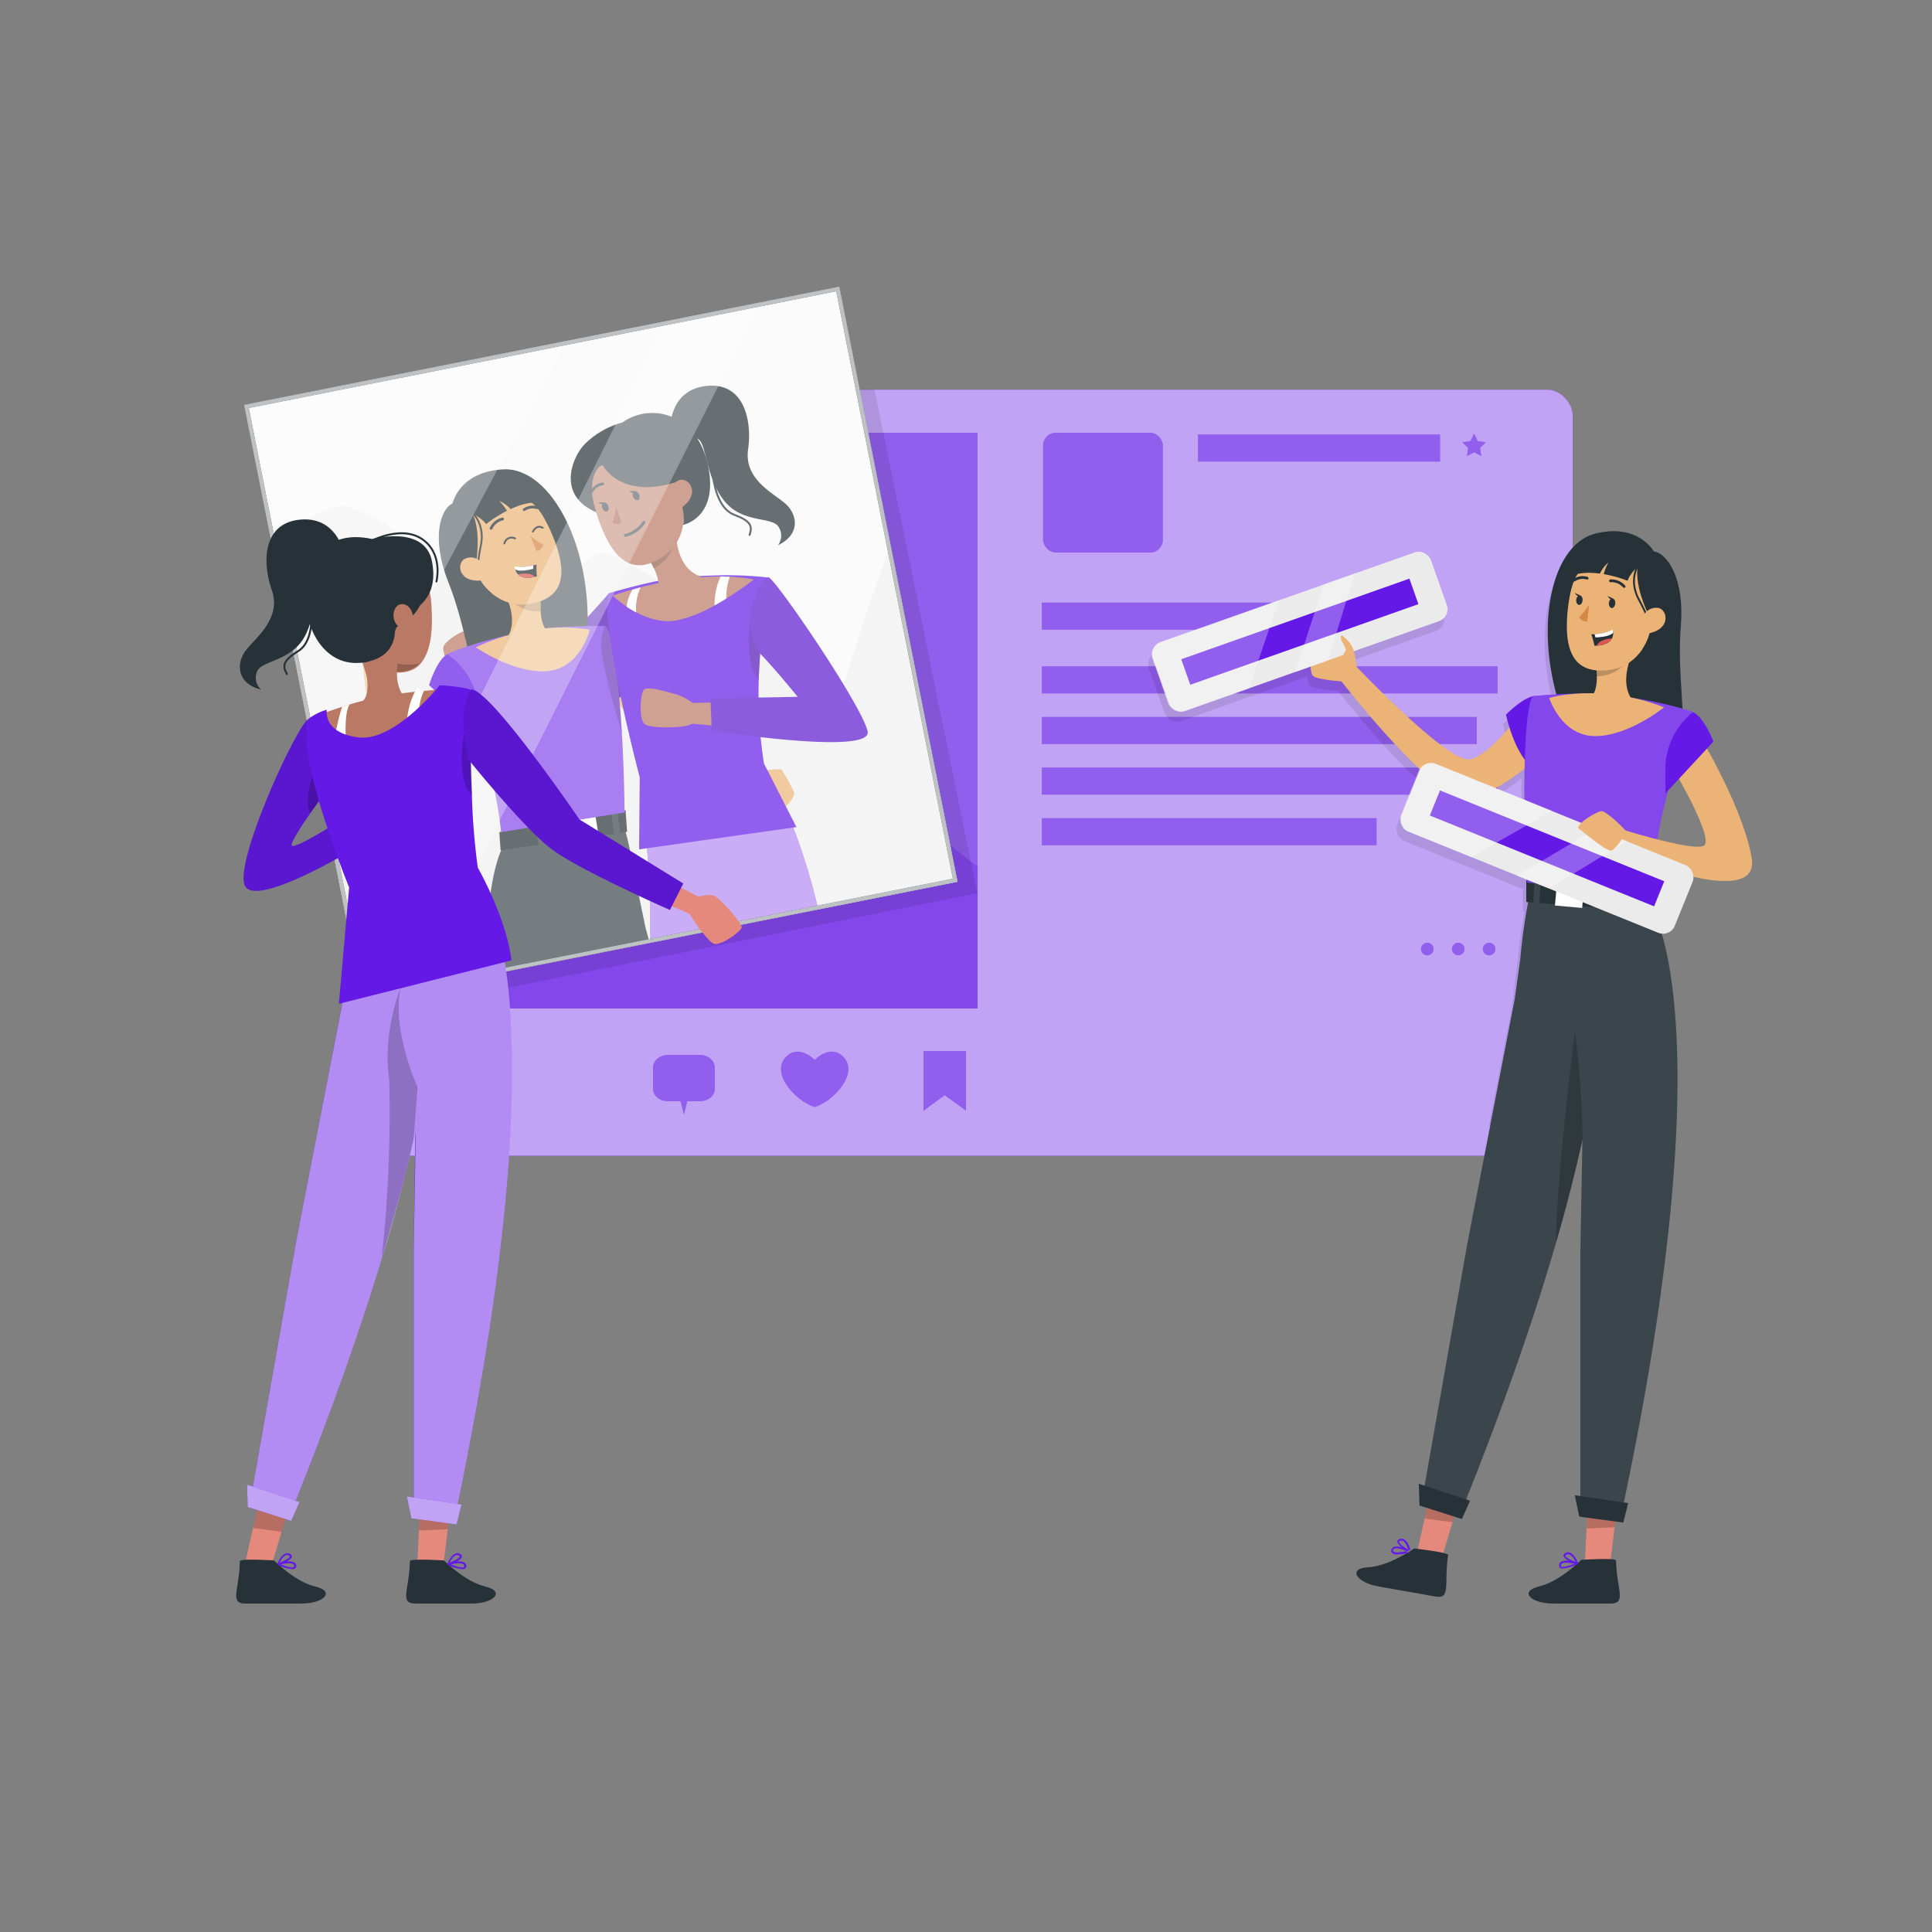 <svg xmlns="http://www.w3.org/2000/svg" viewBox="0 0 500 500"><rect x="0" y="0" width="500" height="500" fill="#808080" stroke="none"/><g id="freepik--post-template--inject-19"><rect x="93" y="100.85" width="314" height="198.25" rx="6.58" style="fill:#6419E6"></rect><rect x="93" y="100.85" width="314" height="198.25" rx="6.58" style="fill:#fff;opacity:0.6"></rect><rect x="103" y="112" width="150" height="149" style="fill:#6419E6"></rect><rect x="103" y="112" width="150" height="149" style="fill:#fff;opacity:0.3"></rect><polygon points="253 224.31 253 261 103 261 103 186.51 133.9 159.46 179.78 204.21 204.16 186.5 253 224.31" style="fill:#6419E6"></polygon><circle cx="213.45" cy="146.45" r="16.45" style="fill:#6419E6"></circle><polygon points="253 224.31 253 261 103 261 103 186.51 133.9 159.46 179.78 204.21 204.16 186.5 253 224.31" style="fill:#fff;opacity:0.2"></polygon><circle cx="213.45" cy="146.45" r="16.45" style="fill:#fff;opacity:0.2"></circle><path d="M181.06,273h-8.12c-2,0-3.94,1.32-3.94,3.37v5.37c0,2,1.9,3.26,3.94,3.26h3.2l.86,3.44.86-3.44h3.2c2,0,3.94-1.22,3.94-3.26v-5.37C185,274.32,183.1,273,181.06,273Z" style="fill:#6419E6"></path><path d="M218,273.25c-3.29-2.95-7.15,1.05-7.15,1.05s-3.85-4-7.15-1.05c-4.7,4.21,2.13,11.74,7.15,13.25C215.83,285,222.66,277.46,218,273.25Z" style="fill:#6419E6"></path><polygon points="250 287.44 244.5 283.44 239 287.44 239 272 250 272 250 287.44" style="fill:#6419E6"></polygon><rect x="269.95" y="112" width="31" height="31" rx="3.28" style="fill:#6419E6"></rect><rect x="310.06" y="112.45" width="62.62" height="7" style="fill:#6419E6"></rect><rect x="269.64" y="155.96" width="62.62" height="7" style="fill:#6419E6"></rect><rect x="269.64" y="172.45" width="117.91" height="7" style="fill:#6419E6"></rect><rect x="269.64" y="185.55" width="112.54" height="7" style="fill:#6419E6"></rect><rect x="269.64" y="198.64" width="117.91" height="7" style="fill:#6419E6"></rect><rect x="269.64" y="211.74" width="86.61" height="7" style="fill:#6419E6"></rect><polygon points="381.5 112.25 382.44 114.16 384.54 114.46 383.02 115.94 383.38 118.04 381.5 117.05 379.62 118.04 379.98 115.94 378.46 114.46 380.56 114.16 381.5 112.25" style="fill:#6419E6"></polygon><path d="M371,245.62a1.62,1.62,0,1,1-1.61-1.62A1.61,1.61,0,0,1,371,245.62Z" style="fill:#6419E6"></path><path d="M379,245.62a1.61,1.61,0,1,1-1.61-1.62A1.61,1.61,0,0,1,379,245.62Z" style="fill:#6419E6"></path><path d="M387,245.62a1.62,1.62,0,1,1-1.61-1.62A1.61,1.61,0,0,1,387,245.62Z" style="fill:#6419E6"></path><g style="opacity:0.3;isolation:isolate"><path d="M181.06,273h-8.12c-2,0-3.94,1.32-3.94,3.37v5.37c0,2,1.9,3.26,3.94,3.26h3.2l.86,3.44.86-3.44h3.2c2,0,3.94-1.22,3.94-3.26v-5.37C185,274.32,183.1,273,181.06,273Z" style="fill:#fff"></path><path d="M218,273.25c-3.29-2.95-7.15,1.05-7.15,1.05s-3.85-4-7.15-1.05c-4.7,4.21,2.13,11.74,7.15,13.25C215.83,285,222.66,277.46,218,273.25Z" style="fill:#fff"></path><polygon points="250 287.44 244.5 283.44 239 287.44 239 272 250 272 250 287.44" style="fill:#fff"></polygon><rect x="269.95" y="112" width="31" height="31" rx="3.28" style="fill:#fff"></rect><rect x="310.06" y="112.45" width="62.62" height="7" style="fill:#fff"></rect><rect x="269.64" y="155.96" width="62.62" height="7" style="fill:#fff"></rect><rect x="269.64" y="172.45" width="117.91" height="7" style="fill:#fff"></rect><rect x="269.64" y="185.55" width="112.54" height="7" style="fill:#fff"></rect><rect x="269.64" y="198.64" width="117.91" height="7" style="fill:#fff"></rect><rect x="269.64" y="211.74" width="86.61" height="7" style="fill:#fff"></rect><polygon points="381.5 112.25 382.44 114.16 384.54 114.46 383.02 115.94 383.38 118.04 381.5 117.05 379.62 118.04 379.98 115.94 378.46 114.46 380.56 114.16 381.5 112.25" style="fill:#fff"></polygon><path d="M371,245.62a1.62,1.62,0,1,1-1.61-1.62A1.61,1.61,0,0,1,371,245.62Z" style="fill:#fff"></path><path d="M379,245.62a1.61,1.61,0,1,1-1.61-1.62A1.61,1.61,0,0,1,379,245.62Z" style="fill:#fff"></path><path d="M387,245.62a1.62,1.62,0,1,1-1.61-1.62A1.61,1.61,0,0,1,387,245.62Z" style="fill:#fff"></path></g></g><g id="freepik--character-2--inject-19"><path d="M402,182.17c-3.39.19-5.94.44-5.94.44-3.21.77-7.09,4.82-7.09,4.82s.29,1.38.88,3.29c-3.38,4-7.47,8-10.42,8.28-5.22.56-24.43-19.06-29.2-24a18.15,18.15,0,0,0-.61-3.94l22-7.78a3.28,3.28,0,0,0,2-4.18l-4.1-11.63a3.28,3.28,0,0,0-4.18-2l-15.51,5.48,0-.12-8.08,2.85,0,.12-11.65,4.12,0-.12-30.64,10.82a3.55,3.55,0,0,0-2.16,4.34l4.11,11.63a3.48,3.48,0,0,0,4.38,1.95l16.5-5.83v0l12.06-4.26v0l4-1.43c0,1.17.24,2.16.72,2.49,1,.7,5.06,1.19,7.21,1.3,3.16,4,12.13,15.1,20.21,22.64a3.29,3.29,0,0,0-.26.49l-4.63,11.43a3.47,3.47,0,0,0,2,4.36l16.22,6.57h0l11.86,4.8,0,0,2.73,1.1a1,1,0,0,0,0,.17l-.27,0v5.58l.38,0c-.86,4.56-1.54,10.38-2,14.65L391.21,261l-5.9,30.45h14.33a6.5,6.5,0,0,0,6.58-6.49V144.21C399.81,151.19,397.74,166.48,402,182.17Zm-8.24,27.24-7.38-3a54.77,54.77,0,0,0,7.4-4.94C393.74,203.83,393.73,206.46,393.76,209.41Z" style="opacity:0.1"></path><path d="M428,142.7s-4-7.37-15.11-4.61c-12.23,3-16.63,27.26-7.4,49.57s28.71,19.29,29.84,8.72S434,174,435,162,431.6,143.19,428,142.7Z" style="fill:#263238"></path><path d="M396.84,180.13s-10.65,15.75-16.63,16.39-30.27-25.15-30.27-25.15l-4,3.43s23.16,30.15,32.44,31.54,26.95-17,26.95-17Z" style="fill:#ebb376"></path><path d="M396.84,180.13c-3.21.77-7.09,4.82-7.09,4.82s2.49,11.9,8,14.35S396.84,180.13,396.84,180.13Z" style="fill:#6419E6"></path><polygon points="366.81 401.48 373.31 402.63 375.97 393.76 378.41 385.62 370.91 383.01 368.73 392.78 366.81 401.48" style="fill:#e4897b"></polygon><path d="M374.77,402.45c.11-.72-8.79-1.71-8.79-1.71s-6.39,4.56-11.87,4.86-3.1,4,2.78,5l14.55,2.57C375.62,413.94,373.64,409.91,374.77,402.45Z" style="fill:#263238"></path><path d="M360.21,401.83a.85.85,0,0,1,0-1,1,1,0,0,1,.58-.51,3.74,3.74,0,0,1,2,.13c-.65-.51-1.2-1.08-1.14-1.55,0-.3.27-.52.71-.64a1.38,1.38,0,0,1,1.14.17,4.63,4.63,0,0,1,1.5,2.72.79.79,0,0,0,0-.17h0l-.88.55V402h.66s.1-.15.07-.13h0s0-.07,0-.07a13.94,13.94,0,0,1-3.16.48A1.81,1.81,0,0,1,360.21,401.83Zm.69-1.05a.52.52,0,0,0-.31.27c-.15.33-.06.44,0,.47.35.42,2.05.22,3.44-.1C363.07,401,361.59,400.53,360.9,400.78Zm1.54-2c-.13,0-.35.11-.36.24-.05.4,1.09,1.3,2.31,2a4,4,0,0,0-1.18-2.16.91.91,0,0,0-.49-.15A1,1,0,0,0,362.44,398.74Z" style="fill:#6419E6"></path><polygon points="368.7 392.99 375.94 393.94 378.39 385.71 370.9 383.05 368.7 392.99" style="opacity:0.2;isolation:isolate"></polygon><polygon points="410.21 404 416.81 404 417.9 394.94 418.88 386.57 411.04 385.33 410.6 395.22 410.21 404" style="fill:#e4897b"></polygon><path d="M418.23,403.84c0-.73-9-.16-9-.16s-5.5,5.6-10.85,6.86S396.06,415,402,415h14.77C421.06,415,418.4,411.38,418.23,403.84Z" style="fill:#263238"></path><path d="M403.77,405.76a.87.87,0,0,1-.21-1,.93.93,0,0,1,.47-.6,3.65,3.65,0,0,1,2-.22c-.73-.39-1.36-.86-1.39-1.33,0-.31.18-.56.59-.75a1.36,1.36,0,0,1,1.15,0c1.22.5,2,2.59,2,2.68a.23.23,0,0,1,0,.18l0,0h0l-.08.06a11.34,11.34,0,0,1-3.71,1.13A1.27,1.27,0,0,1,403.77,405.76Zm.5-1.15a.52.52,0,0,0-.26.31c-.09.35,0,.44.06.47.42.35,2.06-.14,3.38-.7C406.45,404.47,404.91,404.24,404.27,404.61Zm1.17-2.29c-.12.06-.33.18-.32.3,0,.4,1.3,1.1,2.63,1.6a4,4,0,0,0-1.54-1.92.92.92,0,0,0-.36-.07A1,1,0,0,0,405.44,402.32Z" style="fill:#6419E6"></path><polygon points="410.6 395.57 417.9 395.25 418.88 386.73 411.04 385.4 410.6 395.57" style="opacity:0.2;isolation:isolate"></polygon><path d="M368.09,387.83l10.68,1.88c10.79-26.87,18.46-49.3,23.88-67.91,2.92-10.05,5.14-19,6.89-26.91L409,324.15V390H420c26.41-125,7.7-154.39,7.7-154.39l-31.59-5.25a145.06,145.06,0,0,0-2.65,17.76L392,258.6l-12.35,63.77Z" style="fill:#263238"></path><path d="M368.09,387.83l10.68,1.88c10.79-26.87,18.46-49.3,23.88-67.91,2.92-10.05,5.14-19,6.89-26.91L409,324.15V390H420c26.41-125,7.7-154.39,7.7-154.39l-31.59-5.25a145.06,145.06,0,0,0-2.65,17.76L392,258.6l-12.35,63.77Z" style="fill:#fff;opacity:0.1;isolation:isolate"></path><polygon points="380.45 388.39 367.19 384 367.37 389.63 378.34 393.13 380.45 388.39" style="fill:#263238"></polygon><polygon points="421.37 389 407.55 386.98 408.71 392.5 420.11 394.04 421.37 389" style="fill:#263238"></polygon><path d="M351,172.54s-.6-2.73-1.67-3.38-8.38-2.38-9.2-1.7-1.52,6.65-.21,7.56,7.87,1.48,8.52,1.28Z" style="fill:#ebb376"></path><polygon points="428 231.19 428 235.91 395 233.44 395 227.86 428 231.19" style="fill:#263238"></polygon><rect x="402.63" y="229.31" width="7.07" height="5.36" transform="translate(790.02 499.3) rotate(-174.88)" style="fill:#fff"></rect><rect x="416.62" y="229.24" width="1.6" height="8.15" transform="translate(822.4 487.63) rotate(-177.08)" style="fill:#263238"></rect><rect x="416.62" y="229.24" width="1.6" height="8.15" transform="translate(822.4 487.63) rotate(-177.08)" style="fill:#fff;opacity:0.1;isolation:isolate"></rect><rect x="396.95" y="227.08" width="1.6" height="8.15" transform="translate(783.2 482.28) rotate(-177.08)" style="fill:#263238"></rect><rect x="396.95" y="227.08" width="1.6" height="8.15" transform="translate(783.2 482.28) rotate(-177.08)" style="fill:#fff;opacity:0.1;isolation:isolate"></rect><path d="M395.3,228.42l32.22,2.79a114.6,114.6,0,0,1,3.42-23.66c.78-3.09,1.74-6.53,3-10.52.67-2.12,1.4-4.41,2.22-6.87q.92-2.79,2-5.93A94.67,94.67,0,0,0,424.78,181a103.37,103.37,0,0,0-14.47-1.53c-6.27,0-13.47.66-13.47.66s-1,.24-1.67,6.89C394.59,193.26,394,205.73,395.3,228.42Z" style="fill:#6419E6"></path><path d="M395.3,228.42l32.22,2.79a114.6,114.6,0,0,1,3.42-23.66c.78-3.09,1.74-6.53,3-10.52.67-2.12,1.4-4.41,2.22-6.87q.92-2.79,2-5.93A94.67,94.67,0,0,0,424.78,181a103.37,103.37,0,0,0-14.47-1.53c-6.27,0-13.47.66-13.47.66s-1,.24-1.67,6.89C394.59,193.26,394,205.73,395.3,228.42Z" style="fill:#fff;opacity:0.2;isolation:isolate"></path><path d="M413,186.59c7.94-1,10.33-4.41,10.33-4.41-5-4.75-.86-13-.86-13L412.89,171a28.88,28.88,0,0,1,.37,4c.07,5.8-2.55,5.86-2.55,5.86C409,184,413,186.59,413,186.59Z" style="fill:#ebb376"></path><path d="M412.89,171a28.88,28.88,0,0,1,.37,4c6.46,0,9.18-5.81,9.18-5.81Z" style="opacity:0.2;isolation:isolate"></path><path d="M418.17,144.25c-8.31-.45-11.23,3.85-12.3,12.38-1.35,10.65.61,18.39,11.12,16.67C431.27,171,432,145,418.17,144.25Z" style="fill:#ebb376"></path><path d="M411.26,156.46a17.88,17.88,0,0,1-2.6,3.31,2.28,2.28,0,0,0,2.13,1.06Z" style="fill:#d58745"></path><path d="M416.38,156.06c-.05.68.28,1.26.73,1.29s.87-.48.92-1.16-.27-1.27-.73-1.3S416.44,155.37,416.38,156.06Z" style="fill:#263238"></path><path d="M417.49,154.93l-1.44-.69S416.69,155.54,417.49,154.93Z" style="fill:#263238"></path><path d="M407.92,155.25c-.05.68.27,1.26.73,1.3s.86-.49.92-1.17-.27-1.26-.73-1.3S408,154.57,407.92,155.25Z" style="fill:#263238"></path><path d="M409,154.13l-1.44-.7S408.23,154.74,409,154.13Z" style="fill:#263238"></path><path d="M416.78,150.32a4.36,4.36,0,0,1,3.54,1.46" style="fill:none;stroke:#263238;stroke-linecap:round;stroke-linejoin:round;stroke-width:0.707px"></path><path d="M410.76,149.64a3.9,3.9,0,0,0-3.35.5" style="fill:none;stroke:#263238;stroke-linecap:round;stroke-linejoin:round;stroke-width:0.707px"></path><path d="M411.83,164.16a21.89,21.89,0,0,1,.81,2.94,4.87,4.87,0,0,0,.54,0c2.43-.11,3.52-1,4-1.88a3.38,3.38,0,0,0,.21-2.29,11.3,11.3,0,0,1-4.72,1.2C412.15,164.16,411.83,164.16,411.83,164.16Z" style="fill:#263238"></path><path d="M412.66,164.11l.26.86c2.29-.11,3.88-.49,4.57-1.22a3.08,3.08,0,0,0-.11-.84A11.3,11.3,0,0,1,412.66,164.11Z" style="fill:#fff"></path><path d="M413.18,167.08c2.43-.11,3.52-1,4-1.88a7.92,7.92,0,0,0-2.68.66A3,3,0,0,0,413.18,167.08Z" style="fill:#de5753"></path><path d="M426.48,158.75s-3.51-7-2.63-12.27c0,0-16.1-7.63-17.82,9,0,0-.8-14.93,13.5-14.48s13.09,21.34,5.38,27.16C424.91,168.2,428.65,163.15,426.48,158.75Z" style="fill:#263238"></path><path d="M423.85,146.48s-2.36,3.69.26,8.62c2,3.79,4.22,8.07,2.58,12a12.25,12.25,0,0,1-3.81,5.36" style="fill:none;stroke:#263238;stroke-linecap:round;stroke-linejoin:round;stroke-width:0.488px"></path><path d="M425,160.43a3.65,3.65,0,0,1,4.1-3.11c2.56.42,3.5,5.77-3,6.69C425.23,164.14,424.76,163.22,425,160.43Z" style="fill:#ebb376"></path><path d="M430.66,183.06s-9.33,7.57-18,7.44-11.73-9.88-11.73-9.88S414.39,176.64,430.66,183.06Z" style="fill:#ebb376"></path><path d="M402.65,321.8c2.92-10.05,5.19-19,6.94-26.91a248.93,248.93,0,0,0-2-28.05S402.92,303,402.65,321.8Z" style="opacity:0.2;isolation:isolate"></path><path d="M437.22,186s13.45,21,16.11,36-38.16-2.83-38.16-2.83l1.6-5.43s21.56,6.91,24.23,5.09-7.77-19.53-7.77-19.53Z" style="fill:#ebb376"></path><path d="M438.11,184.32c2.83,1.12,5.33,7.6,5.33,7.6L431,205.34V199.1a18.93,18.93,0,0,1,7.11-14.78Z" style="fill:#6419E6"></path><path d="M420,220s-2.46,1.32-3.65.93-7.25-4.84-7.26-5.91,4.07-5.46,5.62-5.06,6.23,5,6.5,5.65Z" style="fill:#ebb376"></path><path d="M404.63,150.32c2.37-2.17,6.11-2.33,9.44-1.87a8,8,0,0,1,2.18-2.87,12.94,12.94,0,0,0-1.2,3,33,33,0,0,1,6.18,1.72c.6-2.06,3.72-4.82,3.72-4.82C407.78,137.5,404.63,150.32,404.63,150.32Z" style="fill:#263238"></path><rect x="298.22" y="154.06" width="76.33" height="18.88" rx="3.27" transform="translate(-35.25 121.38) rotate(-19.46)" style="fill:#ebebeb"></rect><rect x="305.08" y="160" width="62.62" height="7" transform="translate(-35.25 121.39) rotate(-19.46)" style="fill:#6419E6"></rect><path d="M331,155.31l-7.82,22.91-16.5,5.83a3.48,3.48,0,0,1-4.38-2l-4.11-11.62a3.56,3.56,0,0,1,2.16-4.34Z" style="fill:#fff;opacity:0.3;isolation:isolate"></path><polygon points="350.67 148.34 343.63 170.98 335.19 173.96 342.59 151.19 350.67 148.34" style="fill:#fff;opacity:0.3;isolation:isolate"></polygon><rect x="362.19" y="210.13" width="76.33" height="18.88" rx="3.27" transform="translate(111.73 -134.25) rotate(22.05)" style="fill:#ebebeb"></rect><rect x="369.05" y="216.07" width="62.62" height="7" transform="translate(111.73 -134.25) rotate(22.05)" style="fill:#6419E6"></rect><path d="M401.71,209.83l-21,12-16.22-6.57a3.48,3.48,0,0,1-2-4.36l4.63-11.43a3.55,3.55,0,0,1,4.49-1.82Z" style="fill:#fff;opacity:0.3;isolation:isolate"></path><polygon points="421.1 217.69 400.83 229.97 392.53 226.61 413.16 214.47 421.1 217.69" style="fill:#fff;opacity:0.3;isolation:isolate"></polygon><path d="M346.63,172a14.84,14.84,0,0,1,1.54-3.48c.51-.62-1.12-2.49-1.16-3.3s.31-.81.31-.81c2.42,2.11,3.35,3.19,3.7,8.15Z" style="fill:#ebb376"></path><path d="M414.73,210c-1.85-.08-7.35,3.73-6.1,4.51s7.41,6.29,8.61,5.56a10.46,10.46,0,0,0,2.48-2.9Z" style="fill:#ebb376"></path></g><g id="freepik--Image--inject-19"><polygon points="226.31 100.74 164.85 101 93 115.27 97.87 252.87 99.7 262 252.89 231.15 226.31 100.74" style="opacity:0.1;isolation:isolate"></polygon><polygon points="247.79 228.2 93.8 258.79 70.62 142.09 63.21 104.8 217.2 74.21 230.47 141.02 247.79 228.2" style="fill:#fafafa"></polygon><path d="M247.79,228.2l-154,30.59L70.62,142.09c5.64-5.78,12.57-11.33,18.23-11.09,11.65.5,51.6,36.1,51.6,36.1s8.33-25.6,15.94-24.1,61.06,37.13,61.06,37.13,6.29-21.29,13-39.11Z" style="fill:#f0f0f0"></path><path d="M157.66,153.46s-6.59,7.83-19.16,20.18c-1.25,1.24-17.61-6.29-17.61-6.29l-4.64,3s18.4,14.68,22,13.83c3.9-.91,21.55-15.58,21.55-15.58Z" style="fill:#6419E6"></path><path d="M157.66,153.46s-6.59,7.83-19.16,20.18c-1.25,1.24-17.61-6.29-17.61-6.29l-4.64,3s18.4,14.68,22,13.83c3.9-.91,21.55-15.58,21.55-15.58Z" style="opacity:0.2;isolation:isolate"></path><path d="M120.72,173.78s3.78-3.2,3.63-4.44-2.54-5.87-3.58-6.09-6.17,2.91-6.08,4.5,1.07,4.17,1.68,4.49A43.09,43.09,0,0,0,120.72,173.78Z" style="fill:#b97964"></path><path d="M156.39,176.38s10.37,16.43,14.89,19.53,28,8.76,28,8.76,2.87,4.91,4.07,4,2.34-2.81,2.2-3.55a46.74,46.74,0,0,0-3.29-5.93c-.32-.36-4.46.21-4.46.21l-21.61-9.13C175,189.73,162.9,170,162.9,170Z" style="fill:#ebb376"></path><path d="M158.71,181.9a.79.79,0,0,0,.32-.18,7.06,7.06,0,0,0,1.23-1.09c3.26-3.49,4.24-9.9,4.24-9.9s-4.49-8.53-7.79-8.52a0,0,0,0,0,0,0s-.41,4.85-.42,9.74C156.25,177.34,156.71,182.79,158.71,181.9Z" style="fill:#6419E6"></path><path d="M113.33,175.29s-4.59,14-7.92,15.25-7-35.64-7-35.64L92.76,156s1.11,40.23,9.65,44.74,20.07-19.55,20.07-19.55Z" style="fill:#ebb376"></path><path d="M117.13,130.29s1.68-8.21,13.11-8.82c12.58-.68,23.87,21.22,21.55,45.25s-21.83,26.83-26,17.05-5.25-21.81-9.72-33S113.83,131.81,117.13,130.29Z" style="fill:#263238"></path><path d="M126,252.39,168.12,244l-1.06-3.92-2.15-10.34c-.74-4.22-1.81-10-3-14.46-.29-1.1-.58-2.13-.89-3.05l-.9.22-1.56.37-4.05,1-6.89,1.66-6.84,1.64-1.57.37-9.32,2.24a.85.85,0,0,0-.14.26C129,221.64,125.46,230.07,126,252.39Z" style="fill:#263238"></path><path d="M126,252.39,168.12,244l-1.06-3.92-2.15-10.34c-.74-4.22-1.81-10-3-14.46-.29-1.1-.58-2.13-.89-3.05l-.9.22-1.56.37-4.05,1-6.89,1.66-6.84,1.64-1.57.37-9.32,2.24a.85.85,0,0,0-.14.26C129,221.64,125.46,230.07,126,252.39Z" style="fill:#fff;opacity:0.1;isolation:isolate"></path><polygon points="129.22 215.35 129.55 220.06 162.29 215.26 161.9 209.69 129.22 215.35" style="fill:#263238"></polygon><rect x="147.52" y="211.93" width="7.07" height="5.36" transform="translate(-32.29 26.83) rotate(-9.18)" style="fill:#fff"></rect><rect x="139.12" y="212.65" width="1.6" height="8.15" transform="translate(-25.31 18.62) rotate(-6.98)" style="fill:#263238"></rect><rect x="139.12" y="212.65" width="1.6" height="8.15" transform="translate(-25.31 18.62) rotate(-6.98)" style="fill:#fff;opacity:0.1;isolation:isolate"></rect><rect x="158.59" y="209.1" width="1.6" height="8.15" transform="translate(-24.73 20.95) rotate(-6.98)" style="fill:#263238"></rect><rect x="158.59" y="209.1" width="1.6" height="8.15" transform="translate(-24.73 20.95) rotate(-6.98)" style="fill:#fff;opacity:0.1;isolation:isolate"></rect><path d="M115.77,169.22c.88,2,1.68,4,2.42,5.78,1,2.39,1.89,4.62,2.7,6.7,1.52,3.88,2.72,7.25,3.71,10.28a115,115,0,0,1,5.1,23.35l31.94-5.06c-.11-8.14-.38-15-.71-20.64-.21-3.4-.43-6.38-.67-9-.46-5.24-1-9-1.43-11.66-1-6-2-6.79-2.12-6.86a.52.52,0,0,1,0-.11h-.16c-1.06,0-7.61,0-13.33.41a102.12,102.12,0,0,0-14.32,2.6A95.74,95.74,0,0,0,115.77,169.22Z" style="fill:#6419E6"></path><path d="M115.77,169.22c.88,2,1.68,4,2.42,5.78,1,2.39,1.89,4.62,2.7,6.7,1.52,3.88,2.72,7.25,3.71,10.28a115,115,0,0,1,5.1,23.35l31.94-5.06c-.11-8.14-.38-15-.71-20.64-.21-3.4-.43-6.38-.67-9-.46-5.24-1-9-1.43-11.66-1-6-2-6.79-2.12-6.86a.52.52,0,0,1,0-.11h-.16c-1.06,0-7.61,0-13.33.41a102.12,102.12,0,0,0-14.32,2.6A95.74,95.74,0,0,0,115.77,169.22Z" style="fill:#fff;opacity:0.2;isolation:isolate"></path><path d="M141.05,169.8c-8-.45-10.61-3.67-10.61-3.67,4.69-5.1-.07-13-.07-13l9.66,1.11a28.54,28.54,0,0,0-.09,4c.34,5.79,3,5.66,3,5.66C144.8,166.94,141.05,169.8,141.05,169.8Z" style="fill:#ebb376"></path><path d="M140,154.22a28.54,28.54,0,0,0-.09,4c-6.44.45-9.57-5.15-9.57-5.15Z" style="opacity:0.2;isolation:isolate"></path><path d="M127,128.91c7.81-2.86,11.86.4,15.38,8.24,4.4,9.8,4.78,17.77-5.77,19.2C122.26,158.29,114,133.66,127,128.91Z" style="fill:#ebb376"></path><path d="M137.16,138.57a17.54,17.54,0,0,0,3.46,2.4,2.29,2.29,0,0,1-1.74,1.64Z" style="fill:#d58745"></path><path d="M130.09,134.31a4.35,4.35,0,0,0-3,2.42" style="fill:none;stroke:#263238;stroke-linecap:round;stroke-linejoin:round;stroke-width:0.707px"></path><path d="M135.65,131.9a3.89,3.89,0,0,1,3.34-.5" style="fill:none;stroke:#263238;stroke-linecap:round;stroke-linejoin:round;stroke-width:0.707px"></path><path d="M138.87,146.1a20.69,20.69,0,0,0,.08,3.05l-.52.14c-2.36.6-3.65.1-4.37-.64a3.09,3.09,0,0,1-.73-1.29,3.26,3.26,0,0,1-.14-.84,11.43,11.43,0,0,0,4.87-.22C138.56,146.19,138.87,146.1,138.87,146.1Z" style="fill:#263238"></path><path d="M138,146.3v.89c-2,.57-3.83.66-4.7.17a3.36,3.36,0,0,1-.16-.84A11.21,11.21,0,0,0,138,146.3Z" style="fill:#fff"></path><path d="M138.43,149.29c-2.36.6-3.65.1-4.37-.64a8,8,0,0,1,2.75-.15A3,3,0,0,1,138.43,149.29Z" style="fill:#de5753"></path><path d="M123.27,145.2s1.3-7.75-1.06-12.51c0,0,13.16-12,19.68,3.45,0,0-3.6-14.51-17.14-9.91s-6.29,24.24,2.79,27.55C127.54,153.78,122.48,150.05,123.27,145.2Z" style="fill:#263238"></path><path d="M122.21,132.69s3.33,2.84,2.26,8.32c-.82,4.23-1.68,9,1,12.22a12.2,12.2,0,0,0,5.21,4" style="fill:none;stroke:#263238;stroke-linecap:round;stroke-linejoin:round;stroke-width:0.488px"></path><path d="M125.15,146.39a3.64,3.64,0,0,0-4.83-1.78c-2.33,1.15-1.66,6.54,4.8,5.53C126,150,126.22,149,125.15,146.39Z" style="fill:#ebb376"></path><path d="M133.28,139.34a1.89,1.89,0,0,0-2.73,1.3" style="fill:none;stroke:#263238;stroke-linecap:round;stroke-linejoin:round;stroke-width:0.488px"></path><path d="M137.91,137.59s.85-1.94,2.54-1" style="fill:none;stroke:#263238;stroke-linecap:round;stroke-linejoin:round;stroke-width:0.488px"></path><path d="M123.16,167.53s9.83,6.89,18.48,6.15,11-10.69,11-10.69S138.93,160,123.16,167.53Z" style="fill:#ebb376"></path><path d="M115.82,169.32c-2.75,1.31-4.78,8-4.78,8l13.35,12.51-.44-6.23a18.89,18.89,0,0,0-8.13-14.23Z" style="fill:#6419E6"></path><path d="M141.71,130.76c-2.9-1.39-6.53-.44-9.58,1a7.84,7.84,0,0,0-2.92-2.1,13.23,13.23,0,0,1,2,2.53,34.12,34.12,0,0,0-5.41,3.45c-1.18-1.79-5-3.52-5-3.52C135,119.42,141.71,130.76,141.71,130.76Z" style="fill:#263238"></path><path d="M97.41,156.69c2.16-1,1.23-8.55-.73-13-.93-2.11-2.59-1.71-8.12,2.78-1.58,1.29,2.82,12.24,5,11.56S97.41,156.69,97.41,156.69Z" style="fill:#ebb376"></path><path d="M156.27,172c.6,2.92,1.5,6.51,2.44,10,.78,2.81,1.56,5.53,2.22,7.73-.21-3.4-.43-6.38-.67-9,3.26-3.49,4.24-9.9,4.24-9.9s-4.49-8.63-7.79-8.62a.52.52,0,0,1,0-.11h-.16a11.66,11.66,0,0,0-.95,4.81A28.15,28.15,0,0,0,156.27,172Z" style="opacity:0.2;isolation:isolate"></path><path d="M173.52,110.16s0-9.43,9.52-10.3,11.63,8.9,10.57,16.42,5.92,11,9.37,13.82,4.34,8.2-1.65,11a4.08,4.08,0,0,0,.17-4.73c-1.57-2.78-9.34-.77-14.11-6.81-5.68-7.19-4.23-17.95-8.22-15.8S173.52,110.16,173.52,110.16Z" style="fill:#263238"></path><path d="M184.15,116s-.83,14.68,5.84,17.21c4.26,1.62,4.82,2.86,4,5.23" style="fill:none;stroke:#263238;stroke-linecap:round;stroke-linejoin:round;stroke-width:0.5px"></path><path d="M168.25,244l43.51-8.64a156.28,156.28,0,0,0-6.47-21.23c-.85-2.11-1.65-3.88-2.39-5.38-2.49-5.09-4.21-6.89-4.21-6.89l-9.14.29-22.87.73a138.17,138.17,0,0,0,.74,16.6c.05.46.09.9.13,1.33l.64,10.53Z" style="fill:#6419E6"></path><path d="M168.25,244l43.51-8.64a156.28,156.28,0,0,0-6.47-21.23c-.85-2.11-1.65-3.88-2.39-5.38-2.49-5.09-4.21-6.89-4.21-6.89l-9.14.29-22.87.73a138.17,138.17,0,0,0,.74,16.6c.05.46.09.9.13,1.33l.64,10.53Z" style="fill:#fff;opacity:0.5"></path><path d="M206.11,214.05l-8.4-16.47A116.6,116.6,0,0,1,196.36,176c0-.73.06-1.47.1-2.24.15-3.18.42-6.74.86-10.9,0-.15,0-.3.05-.45.23-2.08.49-4.33.79-6.72.24-1.94.51-4,.82-6.21a94.31,94.31,0,0,0-13.75-.56,102.15,102.15,0,0,0-14.49,1.32c-6.14,1.18-13.08,3.27-13.08,3.27s-.95.43-.3,7.08c.65,6.24,2.51,18.58,8.2,40.58l-.16,18.64Z" style="fill:#6419E6"></path><path d="M173.92,157.61c6.73-4.34,7.43-8.43,7.43-8.43-6.6-2.12-6.37-11.35-6.37-11.35l-7.85,5.72a28.49,28.49,0,0,1,2.06,3.47c2.57,5.21.22,6.39.22,6.39C169.25,157,173.92,157.61,173.92,157.61Z" style="fill:#b97964"></path><path d="M167.13,143.55a28.49,28.49,0,0,1,2.06,3.47c5.83-2.78,5.79-9.19,5.79-9.19Z" style="opacity:0.2;isolation:isolate"></path><path d="M150,126.69s1.74,6.7,8.22,7,15.49-11.76,9.33-15.83S150.6,118.09,150,126.69Z" style="fill:#263238"></path><path d="M160.39,117.16c-7.7,3.16-8.48,8.3-5.78,16.46,3.38,10.2,8.47,16.34,17.22,10.26C183.71,135.63,173.17,111.9,160.39,117.16Z" style="fill:#b97964"></path><path d="M159.41,131.15a17.46,17.46,0,0,1-.93,4.11,2.29,2.29,0,0,0,2.39,0Z" style="fill:#a24e3f"></path><path d="M163.86,128.58c.25.64.79,1,1.21.86s.58-.81.33-1.45-.79-1-1.21-.86S163.61,127.94,163.86,128.58Z" style="fill:#263238"></path><path d="M164.38,127.09h-1.6S163.92,128,164.38,127.09Z" style="fill:#263238"></path><path d="M155.88,131.5c.24.64.78,1,1.21.86s.57-.82.33-1.46-.79-1-1.22-.85S155.63,130.86,155.88,131.5Z" style="fill:#263238"></path><path d="M156.39,130h-1.6S155.93,130.9,156.39,130Z" style="fill:#263238"></path><path d="M161.75,123.24a4.31,4.31,0,0,1,3.82-.21" style="fill:none;stroke:#263238;stroke-linecap:round;stroke-linejoin:round;stroke-width:0.707px"></path><path d="M156,125.21a3.89,3.89,0,0,0-2.8,1.9" style="fill:none;stroke:#263238;stroke-linecap:round;stroke-linejoin:round;stroke-width:0.707px"></path><path d="M166.64,135.17a7.77,7.77,0,0,1-4.78,3.38" style="fill:none;stroke:#263238;stroke-linecap:round;stroke-linejoin:round;stroke-width:0.75px"></path><path d="M155.93,120.35s4.54,8.91,18.79,4.49c0,0,3,7.79,2.06,11,0,0,9.32-1.79,6.45-15.4s-14.93-16.28-22.15-11.1a21.9,21.9,0,0,0-9.35,5.21c-3.37,3-8.11,13.45,2.55,18C154.28,132.55,149.88,123.13,155.93,120.35Z" style="fill:#263238"></path><path d="M173.55,128.81a3.65,3.65,0,0,1,2.36-4.58c2.49-.72,5.64,3.7.2,7.32C175.32,132.07,174.5,131.44,173.55,128.81Z" style="fill:#b97964"></path><path d="M158.59,154.16a26.6,26.6,0,0,0,3.56,2.81,23.08,23.08,0,0,0,2.49,1.49c3,1.57,6.71,2.8,10.56,2.09a34.38,34.38,0,0,0,9.72-3.86q1.61-.88,3.06-1.8a81,81,0,0,0,7.09-4.92,47.67,47.67,0,0,0-6.19-.7c-.8,0-1.61-.06-2.41-.07A81.67,81.67,0,0,0,165.8,152l-2.11.59C160.52,153.43,158.59,154.16,158.59,154.16Z" style="fill:#b97964"></path><path d="M185.36,240.61l1-.21c-.35-1-.89-2.72-1.36-4C185.05,236.37,185.09,237.61,185.36,240.61Z" style="opacity:0.2;isolation:isolate"></path><path d="M184.92,156.69q1.61-.88,3.06-1.8a15.1,15.1,0,0,1,.9-5.62c-.8,0-1.61-.06-2.41-.07A18.13,18.13,0,0,0,184.92,156.69Z" style="fill:#fff"></path><path d="M162.15,157a23.08,23.08,0,0,0,2.49,1.49A12.88,12.88,0,0,1,165.8,152l-2.11.59A11.39,11.39,0,0,0,162.15,157Z" style="fill:#fff"></path><path d="M196.36,176c0-.73.06-1.47.1-2.24.15-3.18.42-6.74.86-10.9,0-.15,0-.3.05-.45a9.39,9.39,0,0,0-3.27-1.5S192.64,172,196.36,176Z" style="opacity:0.2;isolation:isolate"></path><path d="M190.88,181.63l-11.63.29a14.59,14.59,0,0,0-4.2-2.21c-2-.51-7.45-2.31-8.43-1.18s-1.38,8,.4,9,10.16,1,12.15-.24l12.18,1.16Z" style="fill:#b97964"></path><path d="M199,149.43c2.68,1.78,24.28,33.57,25.54,39.88s-40.33-.22-40.33-.22l-.35-8.34,22.58-.41s-5.95-7.35-9.68-11.14a14.21,14.21,0,0,1-2-12.51C196.86,149.22,199,149.43,199,149.43Z" style="fill:#6419E6"></path><path d="M199,149.43c2.68,1.78,24.28,33.57,25.54,39.88s-40.33-.22-40.33-.22l-.35-8.34,22.58-.41s-5.95-7.35-9.68-11.14a14.21,14.21,0,0,1-2-12.51C196.86,149.22,199,149.43,199,149.43Z" style="opacity:0.1;isolation:isolate"></path><polygon points="247.8 228.2 238.28 230.09 212.08 235.3 107.28 256.11 93.8 258.79 91.34 246.42 83.45 206.72 63.2 104.8 65.7 104.31 93.76 98.73 127.35 92.06 146.41 88.27 172.63 83.06 196.8 78.26 217.2 74.2 239.43 186.1 247.8 228.2" style="fill:#fff;opacity:0.3;isolation:isolate"></polygon><polygon points="146.41 88.27 83.45 206.72 63.2 104.8 65.7 104.31 93.76 98.73 127.35 92.06 146.41 88.27" style="fill:#fff;opacity:0.3;isolation:isolate"></polygon><polygon points="196.8 78.26 107.28 256.11 93.8 258.79 91.34 246.42 172.63 83.06 196.8 78.26" style="fill:#fff;opacity:0.3;isolation:isolate"></polygon><path d="M216.41,75.39l13.08,65.82,17.12,86.2-152,30.2L71.6,141.9l-7.21-36.31,152-30.2m.79-1.18-154,30.59,7.41,37.29L93.8,258.79l154-30.59L230.47,141,217.2,74.21Z" style="fill:#263238"></path><g style="opacity:0.7;isolation:isolate"><path d="M216.41,75.39l13.08,65.82,17.12,86.2-152,30.2L71.6,141.9l-7.21-36.31,152-30.2m.79-1.18-154,30.59,7.41,37.29L93.8,258.79l154-30.59L230.47,141,217.2,74.21Z" style="fill:#fff"></path></g></g><g id="freepik--character-1--inject-19"><path d="M92.76,219s-27.26,16.75-29.51,9.93S76.75,187.75,79.9,186l2.68,10.39,2.08,8.06s-2.14,2.85-4.35,6c-2.61,3.74-5.33,7.94-4.76,8.41,1,.88,12.68-6.61,12.68-6.61Z" style="fill:#6419E6"></path><path d="M92.76,219s-27.26,16.75-29.51,9.93S76.75,187.75,79.9,186l2.68,10.39,2.08,8.06s-2.14,2.85-4.35,6c-2.61,3.74-5.33,7.94-4.76,8.41,1,.88,12.68-6.61,12.68-6.61Z" style="opacity:0.1;isolation:isolate"></path><path d="M84.66,204.44s-2.14,2.85-4.35,6c-2.34-4.32,2.27-14.08,2.27-14.08Z" style="opacity:0.2;isolation:isolate"></path><polygon points="63.54 404.15 70.2 405.32 72.94 396.24 75.43 387.9 67.75 385.22 65.52 395.24 63.54 404.15" style="fill:#e4897b"></polygon><polygon points="65.48 395.44 72.9 396.42 75.41 388 67.74 385.27 65.48 395.44" style="opacity:0.2;isolation:isolate"></polygon><polygon points="108.01 405 114.78 405 115.89 395.58 116.89 386.94 108.86 385.63 108.41 395.89 108.01 405" style="fill:#e4897b"></polygon><polygon points="108.41 396.1 115.89 395.77 116.89 387.03 108.86 385.68 108.41 396.1" style="opacity:0.2;isolation:isolate"></polygon><path d="M64.85,388.16l11,1.93c11-27.53,18.91-50.51,24.46-69.58,3-10.29,5.39-19.44,7.18-27.56l-.44,30V391h11c27.05-129,7.88-158.48,7.88-158.48L93.51,227A146.33,146.33,0,0,0,90.8,245.1l-1.46,10.7L76.69,321.12Z" style="fill:#6419E6"></path><g style="opacity:0.5;isolation:isolate"><path d="M64.85,388.16l11,1.93c10.09-25.15,17.53-46.5,23-64.54.51-1.71,1.08-3.39,1.57-5,2.71-9.34,4.66-17.74,6.66-25.28v0a10.54,10.54,0,0,1,.51-2.26l-.51,30V391h11c16.52-79,15.8-120.45,12.74-140.95-2-13.07-4.86-17.53-4.86-17.53L93.51,227A146.33,146.33,0,0,0,90.8,245.1l-.44,3.22-1,7.48L76.69,321.12Z" style="fill:#fff"></path></g><polygon points="77.52 388.74 63.94 384.23 64.12 390.01 75.36 393.59 77.52 388.74" style="fill:#6419E6"></polygon><polygon points="77.52 388.74 63.94 384.23 64.12 390.01 75.36 393.59 77.52 388.74" style="fill:#fff;opacity:0.6;isolation:isolate"></polygon><polygon points="119.44 389.37 105.29 387.29 106.47 392.95 118.16 394.52 119.44 389.37" style="fill:#6419E6"></polygon><polygon points="119.44 389.37 105.29 387.29 106.47 392.95 118.16 394.52 119.44 389.37" style="fill:#fff;opacity:0.6;isolation:isolate"></polygon><path d="M98.77,325.55c.51-1.71,1.08-3.39,1.56-5,2.71-9.34,4.67-17.74,6.67-25.28v0l1.08-13.88s-6.93-15.25-4.34-26c-.24.61-4.83,12.3-3,24A341.17,341.17,0,0,1,98.77,325.55Z" style="opacity:0.2;isolation:isolate"></path><path d="M94.77,171.35a1.57,1.57,0,0,0,.26.19,11.92,11.92,0,0,0,4.18,2.05c4.42,1,7.44.41,9.41-1.59h0c2.76-3,3.45-8.31,3.06-14.73a24.07,24.07,0,0,0-1.4-7.48s0-.1,0-.12-.07-.19-.11-.27a8.75,8.75,0,0,0-6.43-5.34,17.77,17.77,0,0,0-3.79-.42C87.44,143.51,85.19,164.21,94.77,171.35Z" style="fill:#b97964"></path><path d="M95,171.54a11.61,11.61,0,0,0,4.18,1.87c4.42,1,7.44.27,9.41-1.76a12.46,12.46,0,0,1-7.93-.65C98.9,170.18,96.91,170.6,95,171.54Z" style="opacity:0.2;isolation:isolate"></path><path d="M93.05,181.89c-1.34,3.39,3,5.57,3,5.57,8-2,10-5.7,10-5.7-5.68-4.25-2.39-13.11-2.39-13.11l-1.36.41-9.15.29s1.69,5.12,1.84,6.25v0C95.71,181.53,93.05,181.89,93.05,181.89Z" style="fill:#b97964"></path><path d="M110.3,149.7s.69,8.77-7.62,12.54c0,0-3.57,9.1-8.82,9.23-7.16.18-13.47-10-11-20.39C86.09,137.63,106.47,136.53,110.3,149.7Z" style="fill:#263238"></path><path d="M96.32,139.5s13.61-3.75,15.47,5.75c2.59,13.18-10,14.37-10,14.37s3.3,10.38-8,11.85C75,173.93,72.33,134.17,96.32,139.5Z" style="fill:#263238"></path><path d="M106.89,159.72c0-1.37-1.1-3.67-3.23-3.35s-3.42,5.74,2,6.95C106.42,163.5,106.89,162.57,106.89,159.72Z" style="fill:#b97964"></path><path d="M88.85,142.75S87,133.5,77.5,134.5s-9.67,11-7.17,18.17-3.66,11.93-6.5,15.38-2.65,8.89,3.76,10.42a4.09,4.09,0,0,1-1.09-4.61c1-3,9-2.57,12.51-9.42,4.18-8.17.66-18.44,5-17.11S88.85,142.75,88.85,142.75Z" style="fill:#263238"></path><path d="M79.55,150.5s3.67,14.24-2.37,18c-3.87,2.42-4.17,3.74-2.93,5.92" style="fill:none;stroke:#263238;stroke-linecap:round;stroke-linejoin:round;stroke-width:0.5px"></path><path d="M95,140.55s9.49-5.62,15.34-.16c4.19,3.9,2.61,10.11,2.61,10.11" style="fill:none;stroke:#263238;stroke-linecap:round;stroke-linejoin:round;stroke-width:0.5px"></path><path d="M79.9,186s6.9-2.71,13.09-4.41A104.58,104.58,0,0,1,107.67,179a97.51,97.51,0,0,1,14.09-.56c-.14,2.26-.24,4.4-.33,6.41-.12,2.65-.2,5.11-.26,7.39-.1,4.28-.09,7.94,0,11.2.26,8.7-.81,16.4.56,23L93.22,230h-2c-6.94-20-9.92-30.79-11-36.83C79,186.44,79.9,186,79.9,186Z" style="fill:#b97964"></path><path d="M108,178.05s-2.75,3.45-2.83,10.95c0,0-8.63,6.13-15.54,4.13,0,0-.8-8,.79-10.8l-1.89.59s-3.36,10.16-1.53,15,21.62-5.5,21.62-5.5-1.3-9.37,1.12-13.6Z" style="fill:#fff"></path><path d="M87.7,259.78l2.66-30.11S76,194.52,79.9,186a13.93,13.93,0,0,1,4.68-2.32s-1.17,6,8.21,7.16,21-13.5,21-13.5,5.51.28,7.92,1.14c0,0,0,5.06,0,12.05.06,4.57.18,10,.41,15.33a179.32,179.32,0,0,0,1.53,18.69s7.35,12.79,8.72,24Z" style="fill:#6419E6"></path><path d="M106.09,404c0-.72,8.82-.16,8.82-.16s5.41,5.51,10.67,6.75S127.9,415,122,415H107.48C103.31,415,105.92,411.44,106.09,404Z" style="fill:#263238"></path><path d="M115.89,405a.18.18,0,0,1-.07-.05h0s0,0,0-.06h0a.19.19,0,0,1,0-.07h0a.31.31,0,0,1,0-.1c0-.1.78-2.14,2-2.63a1.32,1.32,0,0,1,1.13,0c.41.19.6.44.58.74,0,.46-.65.92-1.37,1.31a3.54,3.54,0,0,1,2,.21,1,1,0,0,1,.47.6.84.84,0,0,1-.22.93,1.2,1.2,0,0,1-.77.22A11,11,0,0,1,115.89,405Zm.81-.15c1.29.55,2.9,1,3.32.7,0,0,.15-.12.06-.47a.54.54,0,0,0-.25-.31,2.22,2.22,0,0,0-1-.19A10.66,10.66,0,0,0,116.7,404.85Zm1.21-2.35a3.8,3.8,0,0,0-1.5,1.9c1.3-.5,2.56-1.18,2.58-1.58,0-.12-.19-.24-.31-.29a.92.92,0,0,0-.77,0Z" style="fill:#6419E6"></path><path d="M62.09,404c0-.72,8.82-.16,8.82-.16s5.41,5.51,10.67,6.75S83.9,415,78,415H63.48C59.31,415,61.92,411.44,62.09,404Z" style="fill:#263238"></path><path d="M71.89,405a.18.18,0,0,1-.07-.05h0s0,0,0-.06h0a.19.19,0,0,1,0-.07h0a.31.31,0,0,1,0-.1c0-.1.78-2.14,2-2.63a1.32,1.32,0,0,1,1.13,0c.41.19.6.44.58.74,0,.46-.65.92-1.37,1.31a3.54,3.54,0,0,1,2,.21,1,1,0,0,1,.47.6.84.84,0,0,1-.22.93,1.2,1.2,0,0,1-.77.22A11,11,0,0,1,71.89,405Zm.81-.15c1.29.55,2.9,1,3.32.7,0,0,.15-.12.06-.47a.54.54,0,0,0-.25-.31,2.22,2.22,0,0,0-1-.19A10.66,10.66,0,0,0,72.7,404.85Zm1.21-2.35a3.8,3.8,0,0,0-1.5,1.9c1.3-.5,2.56-1.18,2.58-1.58,0-.12-.19-.24-.31-.29a.92.92,0,0,0-.77,0Z" style="fill:#6419E6"></path><path d="M122.21,205.85c-4.44-3.95-2.1-16.07-2.1-16.07l1.69.74C121.86,195.09,122,200.5,122.21,205.85Z" style="opacity:0.2;isolation:isolate"></path><path d="M173.36,228.28l7.41,3.78s3-.86,4.26-.16,7.12,6.94,6.91,8.1-5.64,5-7.28,4.21-5.94-6.92-6.12-7.66L170.41,233Z" style="fill:#e4897b"></path><path d="M121.75,178.47c4.5-1.14,28.2,33.6,28.2,33.6l26.88,16.58-3.45,6.85S150,225.2,142.76,219.76s-21.66-23.38-21.66-23.38A60.25,60.25,0,0,1,119.92,186,18.37,18.37,0,0,1,121.75,178.47Z" style="fill:#6419E6"></path><path d="M121.75,178.47c4.5-1.14,28.2,33.6,28.2,33.6l26.88,16.58-3.45,6.85S150,225.2,142.76,219.76s-21.66-23.38-21.66-23.38A60.25,60.25,0,0,1,119.92,186,18.37,18.37,0,0,1,121.75,178.47Z" style="opacity:0.1;isolation:isolate"></path></g></svg>
